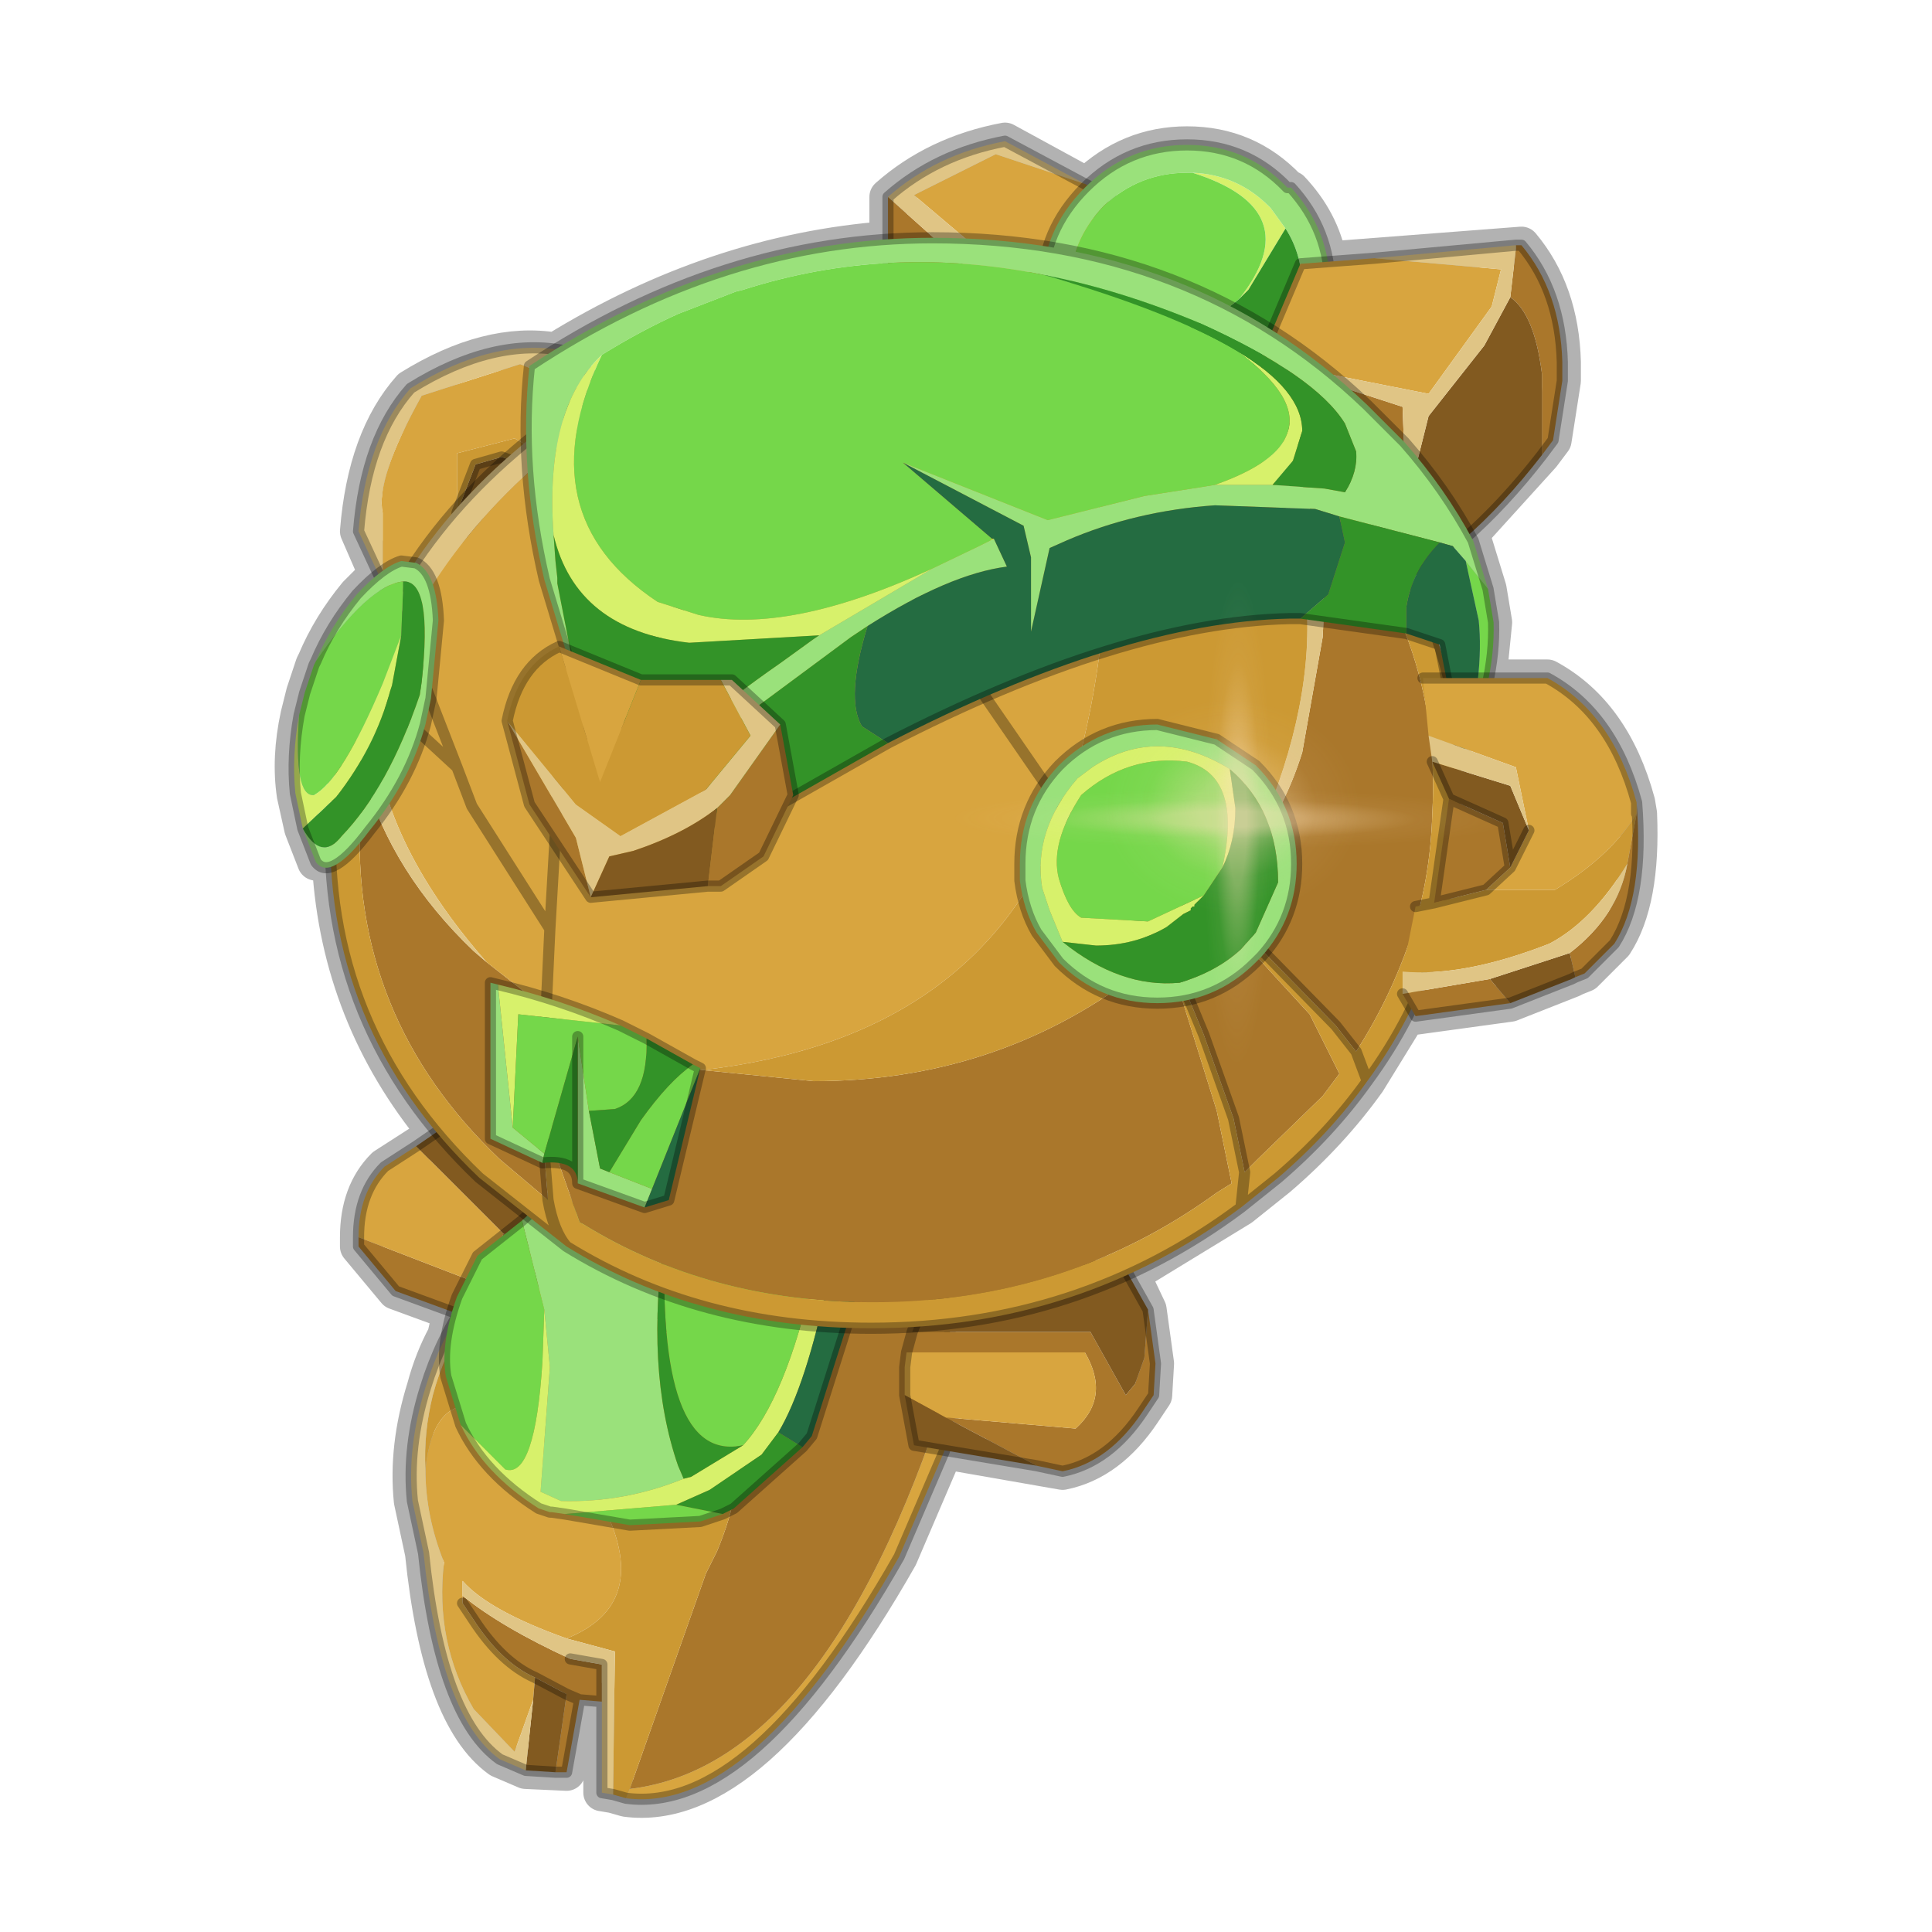 <?xml version="1.0" encoding="UTF-8" standalone="no"?>
<svg xmlns:xlink="http://www.w3.org/1999/xlink" height="52.0px" width="52.0px" xmlns="http://www.w3.org/2000/svg">
  <g transform="matrix(1.0, 0.0, 0.0, 1.0, 0.0, 0.0)">
    <use height="258.0" transform="matrix(1.0, 0.0, 0.0, 1.0, -103.0, -103.0)" width="258.0" xlink:href="#shape0"/>
    <use height="0.0" transform="matrix(0.068, 0.0, -0.031, 0.088, 20.1, 40.0)" width="0.0" xlink:href="#sprite0"/>
    <use height="96.85" transform="matrix(1.0, 0.0, 0.0, 1.0, -22.15, -24.65)" width="97.3" xlink:href="#shape1"/>
    <use height="0.0" transform="matrix(0.135, 0.0, -0.048, 0.134, 29.45, 23.8)" width="0.0" xlink:href="#sprite0"/>
    <use height="79.5" transform="matrix(1.0, 0.0, 0.0, 1.0, -23.15, -15.95)" width="89.1" xlink:href="#shape2"/>
    <use height="0.0" transform="matrix(0.132, 0.0, -0.03, 0.09, 24.5, 12.7)" width="0.0" xlink:href="#sprite0"/>
    <use height="0.0" transform="matrix(0.041, 0.0, -0.012, 0.034, 32.0, 6.1)" width="0.0" xlink:href="#sprite0"/>
    <use height="0.0" transform="matrix(0.059, 0.0, -0.015, 0.045, 16.45, 36.6)" width="0.0" xlink:href="#sprite0"/>
    <use height="81.5" transform="matrix(0.189, 0.0, 0.0, 0.164, 25.45, 15.45)" width="81.5" xlink:href="#sprite1"/>
  </g>
  <defs>
    <g id="shape0" transform="matrix(1.0, 0.0, 0.0, 1.0, 103.0, 103.0)">
      <path d="M52.0 0.0 L52.0 52.0 0.0 52.0 0.0 0.0 52.0 0.0" fill="#795fa9" fill-opacity="0.0" fill-rule="evenodd" stroke="none"/>
      <path d="M10.15 15.45 L9.65 14.3 Q9.85 11.8 11.05 10.45 13.15 9.15 14.95 9.45 19.25 6.8 23.9 6.45 L23.9 5.3 Q25.2 4.15 27.05 3.8 L29.25 5.0 Q30.4 3.9 31.95 3.9 33.55 3.9 34.65 5.05 L34.75 5.1 Q35.55 5.95 35.75 7.0 L40.95 6.6 Q42.0 7.85 42.05 9.75 L42.05 10.25 41.8 11.85 41.5 12.25 39.55 14.4 39.65 14.55 40.05 15.85 40.2 16.75 40.05 18.25 41.65 18.25 Q43.4 19.2 44.05 21.6 L44.1 21.9 Q44.2 24.25 43.45 25.4 L42.65 26.2 42.4 26.3 42.3 26.35 40.65 27.0 38.1 27.35 38.0 27.15 36.8 29.1 Q35.8 30.5 34.4 31.7 L33.4 32.5 30.45 34.3 30.9 35.25 31.1 36.7 31.05 37.55 30.75 38.0 Q29.85 39.35 28.6 39.6 L25.45 39.05 25.4 39.1 24.2 41.9 Q20.25 48.85 16.85 48.4 L16.5 48.3 16.2 48.25 16.2 45.8 15.6 45.75 15.25 47.7 14.15 47.65 13.45 47.35 Q11.85 46.2 11.4 41.8 L11.1 40.4 Q10.95 38.95 11.45 37.35 11.65 36.6 12.0 35.95 L12.15 35.3 10.65 34.75 9.65 33.55 9.65 33.3 Q9.65 32.1 10.35 31.4 L11.75 30.5 Q9.15 27.35 8.9 23.3 L8.5 23.2 8.15 22.3 7.95 21.4 Q7.8 20.4 8.05 19.25 L8.2 18.65 8.45 17.9 8.5 17.8 Q8.9 16.85 9.6 16.0 L10.15 15.45 Z" fill="none" stroke="#000000" stroke-linecap="round" stroke-linejoin="round" stroke-opacity="0.302" stroke-width="1.0"/>
      <path d="M25.7 36.75 Q22.4 47.5 16.95 48.15 L19.0 42.35 19.3 41.75 Q20.4 39.1 19.3 37.75 L15.4 32.35 Q17.95 30.8 20.65 31.2 23.5 31.7 24.9 34.1 25.6 35.35 25.7 36.75 M16.2 45.8 L15.6 45.75 15.25 47.7 14.95 47.7 15.25 45.6 14.4 45.15 Q13.5 44.75 12.75 43.6 L12.45 43.15 12.45 42.95 Q13.5 43.8 15.35 44.65 L16.2 44.8 16.2 45.8 M15.6 45.75 L15.25 45.6 15.6 45.75" fill="#aa772b" fill-rule="evenodd" stroke="none"/>
      <path d="M25.7 36.75 Q25.8 38.1 25.4 39.1 L24.2 41.9 Q20.25 48.85 16.85 48.4 L16.95 48.15 Q22.4 47.5 25.7 36.75 M12.45 42.95 L12.45 43.15 12.75 43.6 Q13.5 44.75 14.4 45.15 L14.35 45.75 13.85 47.15 12.75 46.0 Q11.7 44.2 11.95 42.05 11.45 40.8 11.45 39.55 11.65 37.65 12.85 37.85 14.9 38.55 16.3 40.65 17.5 43.2 15.25 44.1 13.15 43.35 12.45 42.55 L12.45 42.95" fill="#d8a53f" fill-rule="evenodd" stroke="none"/>
      <path d="M16.95 48.15 L16.85 48.4 16.5 48.3 16.55 44.45 15.25 44.1 Q17.5 43.2 16.3 40.65 14.9 38.55 12.85 37.85 11.65 37.65 11.45 39.55 11.4 38.55 11.65 37.55 12.25 35.3 14.4 33.05 L15.05 32.55 15.4 32.35 19.3 37.75 Q20.4 39.1 19.3 41.75 L19.0 42.35 16.95 48.15" fill="#cc9933" fill-rule="evenodd" stroke="none"/>
      <path d="M14.95 47.7 L14.15 47.65 14.35 45.75 14.4 45.15 15.25 45.6 14.95 47.7" fill="#825a20" fill-rule="evenodd" stroke="none"/>
      <path d="M16.5 48.3 L16.2 48.25 16.2 45.8 16.2 44.8 15.35 44.65 Q13.5 43.8 12.45 42.95 L12.45 42.55 Q13.15 43.35 15.25 44.1 L16.55 44.45 16.5 48.3 M14.15 47.65 L13.45 47.35 Q11.85 46.2 11.4 41.8 L11.1 40.4 Q10.95 38.95 11.45 37.35 12.25 34.75 14.4 33.05 12.25 35.3 11.65 37.55 11.4 38.55 11.45 39.55 11.45 40.8 11.95 42.05 11.7 44.2 12.75 46.0 L13.85 47.15 14.35 45.75 14.15 47.65" fill="#e0c585" fill-rule="evenodd" stroke="none"/>
      <path d="M16.85 48.4 Q20.25 48.85 24.2 41.9 L25.4 39.1 Q25.8 38.1 25.7 36.75 25.6 35.35 24.9 34.1 23.5 31.7 20.65 31.2 17.95 30.8 15.4 32.35 L15.05 32.55 14.4 33.05 Q12.25 34.75 11.45 37.35 10.95 38.95 11.1 40.4 L11.4 41.8 Q11.85 46.2 13.45 47.35 L14.15 47.65 14.95 47.7 15.25 47.7 15.6 45.75 16.2 45.8 16.2 44.8 15.35 44.65 M16.85 48.4 L16.5 48.3 16.2 48.25 16.2 45.8 M12.45 43.15 L12.75 43.6 Q13.5 44.75 14.4 45.15 L15.25 45.6 15.6 45.75" fill="none" stroke="#000000" stroke-linecap="round" stroke-linejoin="round" stroke-opacity="0.302" stroke-width="0.3"/>
      <path d="M24.55 35.85 L29.35 35.85 30.3 37.55 30.55 37.25 30.8 36.55 30.9 35.25 31.1 36.7 31.05 37.55 30.75 38.0 Q29.85 39.35 28.6 39.6 L27.9 39.45 25.45 38.15 28.95 38.45 Q29.9 37.6 29.2 36.4 L24.4 36.4 24.55 35.85" fill="#aa772b" fill-rule="evenodd" stroke="none"/>
      <path d="M24.35 37.55 L24.35 36.8 24.4 36.4 29.2 36.4 Q29.9 37.6 28.95 38.45 L25.45 38.15 24.35 37.55" fill="#d8a53f" fill-rule="evenodd" stroke="none"/>
      <path d="M24.55 35.85 L24.75 35.35 Q25.7 34.55 26.8 34.1 L27.75 33.75 30.2 34.0 30.9 35.25 30.8 36.55 30.55 37.25 30.3 37.55 29.35 35.85 24.55 35.85 M27.9 39.45 L24.6 38.9 24.35 37.55 25.45 38.15 27.9 39.45" fill="#825a20" fill-rule="evenodd" stroke="none"/>
      <path d="M30.9 35.25 L30.2 34.0 27.75 33.75 26.8 34.1 Q25.7 34.55 24.75 35.35 L24.55 35.85 24.4 36.4 24.35 36.8 24.35 37.55 24.6 38.9 27.9 39.45 28.6 39.6 Q29.85 39.35 30.75 38.0 L31.05 37.55 31.1 36.7 30.9 35.25 Z" fill="none" stroke="#000000" stroke-linecap="round" stroke-linejoin="round" stroke-opacity="0.302" stroke-width="0.3"/>
      <path d="M9.65 33.3 L13.15 34.65 13.55 33.2 14.75 33.95 13.65 35.85 10.65 34.75 9.65 33.55 9.65 33.3" fill="#aa772b" fill-rule="evenodd" stroke="none"/>
      <path d="M9.65 33.3 Q9.65 32.1 10.35 31.4 L11.2 30.85 13.55 33.2 13.15 34.65 9.65 33.3" fill="#d8a53f" fill-rule="evenodd" stroke="none"/>
      <path d="M13.55 33.2 L11.2 30.85 12.0 30.3 15.3 33.05 14.75 33.95 13.55 33.2" fill="#825a20" fill-rule="evenodd" stroke="none"/>
      <path d="M11.2 30.85 L10.35 31.4 Q9.65 32.1 9.65 33.3 L9.65 33.55 10.65 34.75 13.65 35.85 14.75 33.95 15.3 33.05 12.0 30.3 11.2 30.85 Z" fill="none" stroke="#000000" stroke-linecap="round" stroke-linejoin="round" stroke-opacity="0.302" stroke-width="0.3"/>
      <path d="M28.9 7.2 L26.55 6.9 24.6 5.25 26.8 4.15 29.2 4.95 29.9 5.3 28.9 7.2" fill="#d8a53f" fill-rule="evenodd" stroke="none"/>
      <path d="M23.9 5.3 L26.3 7.45 28.9 7.2 27.95 9.15 23.9 9.15 23.9 5.3" fill="#aa772b" fill-rule="evenodd" stroke="none"/>
      <path d="M29.2 4.95 L26.8 4.15 24.6 5.25 26.55 6.9 28.9 7.2 26.3 7.45 23.9 5.3 Q25.2 4.15 27.05 3.8 L29.2 4.95" fill="#e0c585" fill-rule="evenodd" stroke="none"/>
      <path d="M29.2 4.95 L27.05 3.8 Q25.2 4.15 23.9 5.3 L23.9 9.15 27.95 9.15 28.9 7.2 29.9 5.3 29.2 4.95 Z" fill="none" stroke="#000000" stroke-linecap="round" stroke-linejoin="round" stroke-opacity="0.302" stroke-width="0.3"/>
      <path d="M32.1 4.65 Q33.3 4.7 34.15 5.55 L34.2 5.6 34.6 6.15 33.6 7.8 33.35 8.05 Q35.25 5.65 32.1 4.65" fill="#d7f16b" fill-rule="evenodd" stroke="none"/>
      <path d="M28.05 7.75 Q28.05 6.2 29.2 5.05 30.35 3.9 31.95 3.9 33.55 3.9 34.65 5.05 L34.75 5.05 Q35.8 6.2 35.8 7.75 35.8 9.35 34.65 10.5 33.55 11.65 31.95 11.65 30.35 11.65 29.2 10.5 28.1 9.4 28.05 7.85 L28.1 7.8 28.05 7.75 M32.1 4.65 L31.95 4.65 Q30.65 4.65 29.7 5.55 28.8 6.5 28.8 7.75 L28.9 8.45 Q29.05 9.3 29.7 10.0 30.65 10.9 31.95 10.9 33.25 10.9 34.15 10.0 35.05 9.05 35.05 7.75 35.05 6.85 34.6 6.15 L34.2 5.6 34.15 5.55 Q33.3 4.7 32.1 4.65" fill="#9ae17b" fill-rule="evenodd" stroke="none"/>
      <path d="M28.05 7.85 L28.05 7.75 28.1 7.8 28.05 7.85 M28.9 8.45 L28.8 7.75 Q28.8 6.5 29.7 5.55 30.65 4.65 31.95 4.65 L32.1 4.65 Q35.25 5.65 33.35 8.05 32.3 8.95 30.85 8.95 L28.9 8.45" fill="#75d74a" fill-rule="evenodd" stroke="none"/>
      <path d="M34.6 6.15 Q35.05 6.85 35.05 7.75 35.05 9.05 34.15 10.0 33.25 10.9 31.95 10.9 30.65 10.9 29.7 10.0 29.05 9.3 28.9 8.45 L30.85 8.95 Q32.3 8.95 33.35 8.05 L33.6 7.8 34.6 6.15" fill="#339328" fill-rule="evenodd" stroke="none"/>
      <path d="M28.05 7.75 Q28.05 6.2 29.2 5.05 30.35 3.9 31.95 3.9 33.55 3.9 34.65 5.05 L34.75 5.05 Q35.8 6.2 35.8 7.75 35.8 9.35 34.65 10.5 33.55 11.65 31.95 11.65 30.35 11.65 29.2 10.5 28.1 9.4 28.05 7.85 L28.05 7.75 Z" fill="none" stroke="#000000" stroke-linecap="round" stroke-linejoin="round" stroke-opacity="0.302" stroke-width="0.3"/>
      <path d="M33.9 9.7 L37.75 10.95 37.85 13.6 37.2 16.0 33.3 11.2 33.9 9.7 M40.65 8.0 L40.8 6.7 40.8 6.6 40.95 6.6 Q42.0 7.85 42.05 9.75 L42.05 10.25 41.8 11.85 41.5 12.25 41.5 10.2 41.5 10.05 Q41.3 8.45 40.65 8.0" fill="#aa772b" fill-rule="evenodd" stroke="none"/>
      <path d="M37.0 6.95 L40.4 7.25 40.15 8.25 38.45 10.6 33.9 9.7 35.0 7.1 37.0 6.95" fill="#d8a53f" fill-rule="evenodd" stroke="none"/>
      <path d="M37.85 13.6 L38.45 11.2 39.95 9.3 40.65 8.0 Q41.3 8.45 41.5 10.05 L41.5 10.2 41.5 12.25 Q39.45 14.9 37.2 16.0 L37.85 13.6" fill="#825a20" fill-rule="evenodd" stroke="none"/>
      <path d="M33.9 9.7 L38.45 10.6 40.15 8.25 40.4 7.25 37.0 6.95 40.8 6.6 40.8 6.7 40.65 8.0 39.95 9.3 38.45 11.2 37.85 13.6 37.75 10.95 33.9 9.7" fill="#e0c585" fill-rule="evenodd" stroke="none"/>
      <path d="M37.0 6.95 L35.0 7.1 33.9 9.7 33.3 11.2 37.2 16.0 Q39.45 14.9 41.5 12.25 L41.8 11.85 42.05 10.25 42.05 9.75 Q42.0 7.85 40.95 6.6 L40.8 6.6 37.0 6.95 M37.2 16.0 L37.05 16.15" fill="none" stroke="#000000" stroke-linecap="round" stroke-linejoin="round" stroke-opacity="0.302" stroke-width="0.3"/>
      <path d="M14.2 12.55 L15.1 13.8 12.95 14.9 12.8 13.65 13.3 12.9 14.2 12.55" fill="#aa772b" fill-rule="evenodd" stroke="none"/>
      <path d="M10.3 15.7 L10.3 13.8 Q10.1 12.9 11.35 10.65 L14.0 9.8 15.7 10.5 15.05 11.95 14.75 12.3 13.85 11.8 12.3 12.2 12.3 13.8 13.1 15.85 11.05 17.4 10.3 15.7" fill="#d8a53f" fill-rule="evenodd" stroke="none"/>
      <path d="M13.1 15.85 L12.3 13.8 12.8 12.5 13.5 12.3 14.2 12.55 13.3 12.9 12.8 13.65 12.95 14.9 13.1 15.85" fill="#825a20" fill-rule="evenodd" stroke="none"/>
      <path d="M15.05 11.95 L16.25 10.4 18.15 12.2 15.35 14.05 15.1 13.8 14.2 12.55 13.5 12.3 12.8 12.5 12.3 13.8 12.3 12.2 13.85 11.8 14.75 12.3 15.05 11.95" fill="#cc9933" fill-rule="evenodd" stroke="none"/>
      <path d="M15.05 11.95 L15.7 10.5 14.0 9.8 11.35 10.65 Q10.1 12.9 10.3 13.8 L10.3 15.7 9.65 14.3 Q9.85 11.8 11.05 10.45 13.3 9.05 15.25 9.45 L16.25 10.4 15.05 11.95" fill="#e0c585" fill-rule="evenodd" stroke="none"/>
      <path d="M16.25 10.4 L15.25 9.45 Q13.3 9.05 11.05 10.45 9.85 11.8 9.65 14.3 L10.3 15.7 11.05 17.4 13.1 15.85 12.3 13.8 12.8 12.5 13.5 12.3 14.2 12.55 15.1 13.8 15.35 14.05 18.15 12.2 16.25 10.4 M12.95 14.9 L12.8 13.65 13.3 12.9 14.2 12.55 M15.1 13.8 L12.95 14.9 13.1 15.85" fill="none" stroke="#000000" stroke-linecap="round" stroke-linejoin="round" stroke-opacity="0.302" stroke-width="0.3"/>
    </g>
    <g id="shape1" transform="matrix(1.0, 0.0, 0.0, 1.0, 22.15, 24.65)">
      <path d="M14.65 35.25 L14.8 36.8 14.55 40.15 15.1 40.4 Q16.8 40.45 18.4 39.8 L18.6 39.75 20.0 38.9 Q21.15 37.65 21.9 34.3 L22.3 34.4 Q21.7 37.3 20.95 38.55 L20.5 39.15 19.1 40.1 18.2 40.5 15.2 40.75 14.85 40.7 14.8 40.7 14.5 40.6 Q13.0 39.65 12.4 38.35 L13.6 39.55 Q14.4 39.8 14.6 36.65 L14.65 35.25" fill="#d7f16b" fill-rule="evenodd" stroke="none"/>
      <path d="M14.05 32.85 L14.7 32.25 17.9 33.15 Q17.35 36.85 18.25 39.45 L18.4 39.8 Q16.8 40.45 15.1 40.4 L14.55 40.15 14.8 36.8 14.65 35.25 14.05 32.85" fill="#9ae17b" fill-rule="evenodd" stroke="none"/>
      <path d="M14.05 32.85 L14.65 35.25 14.6 36.65 Q14.4 39.8 13.6 39.55 L12.4 38.35 12.0 37.05 Q11.85 36.15 12.3 34.9 L12.85 33.8 14.05 32.85 M17.9 33.15 L21.9 34.3 Q21.15 37.65 20.0 38.9 17.65 39.4 17.9 33.15 M19.45 40.75 L18.85 40.95 16.95 41.05 15.2 40.75 18.2 40.5 19.45 40.75" fill="#75d74a" fill-rule="evenodd" stroke="none"/>
      <path d="M18.4 39.8 L18.25 39.45 Q17.35 36.85 17.9 33.15 17.65 39.4 20.0 38.9 L18.6 39.75 18.4 39.8 M21.6 38.95 L19.75 40.6 19.45 40.75 18.2 40.5 19.1 40.1 20.5 39.15 20.95 38.55 21.6 38.95" fill="#339328" fill-rule="evenodd" stroke="none"/>
      <path d="M22.3 34.4 L23.2 34.4 21.85 38.65 21.6 38.95 20.95 38.55 Q21.7 37.3 22.3 34.4" fill="#246c41" fill-rule="evenodd" stroke="none"/>
      <path d="M17.9 33.15 L14.7 32.25 14.05 32.85 12.85 33.8 12.3 34.9 Q11.85 36.15 12.0 37.05 L12.4 38.35 Q13.0 39.65 14.5 40.6 L14.8 40.7 14.85 40.7 15.2 40.75 16.95 41.05 18.85 40.95 19.45 40.75 19.75 40.6 21.6 38.95 21.85 38.65 23.2 34.4 22.3 34.4 21.9 34.3 17.9 33.15 Z" fill="none" stroke="#000000" stroke-linecap="round" stroke-linejoin="round" stroke-opacity="0.302" stroke-width="0.3"/>
      <path d="M33.5 23.25 Q34.55 21.85 35.05 20.25 L35.6 17.15 Q35.75 14.8 34.95 12.8 38.85 16.6 38.55 21.9 38.5 23.7 37.95 25.3 37.4 26.9 36.5 28.3 L35.95 27.6 33.6 25.2 33.05 24.9 32.45 24.55 33.05 24.9 35.25 27.3 36.05 28.9 35.6 29.5 33.85 31.2 33.5 31.55 33.2 30.1 32.4 27.85 31.8 26.4 31.55 26.05 31.3 25.65 31.55 26.05 32.75 29.9 33.15 31.85 32.75 32.1 Q28.7 35.05 23.5 35.05 19.1 35.05 15.7 32.95 L15.6 32.9 14.95 31.05 14.6 28.5 14.7 27.15 14.6 28.5 14.55 29.85 14.75 32.3 13.45 31.2 Q9.4 27.35 9.7 21.9 L9.8 20.9 Q10.55 23.5 12.75 25.6 L13.1 25.9 14.7 27.15 14.8 27.2 Q16.65 28.35 18.9 28.8 L21.9 29.1 Q26.75 29.1 30.5 26.3 L31.3 25.65 31.35 25.6 32.45 24.55 33.45 23.35 33.5 23.25" fill="#aa772b" fill-rule="evenodd" stroke="none"/>
      <path d="M10.9 17.05 L11.25 16.4 Q12.4 14.35 14.35 12.6 L14.7 12.35 Q15.7 11.3 17.1 10.5 19.2 9.25 21.35 9.1 L24.75 8.75 26.45 8.85 Q31.6 12.05 28.65 21.85 26.4 27.95 18.9 28.8 16.65 28.35 14.8 27.2 L14.7 27.15 13.1 25.9 Q10.2 22.6 10.05 19.45 L10.15 19.1 Q10.4 18.05 10.85 17.15 L10.9 17.05 12.3 20.65 12.7 21.7 14.8 25.0 15.05 20.65 20.05 14.0 15.05 20.65 14.8 25.0 12.7 21.7 12.3 20.65 10.9 17.05 M14.8 25.0 L14.7 27.15 14.8 25.0 M10.4 18.9 L12.3 20.65 10.4 18.9 M24.55 15.9 L28.65 21.85 24.55 15.9" fill="#d8a53f" fill-rule="evenodd" stroke="none"/>
      <path d="M26.45 8.85 L24.75 8.75 21.35 9.1 Q19.2 9.25 17.1 10.5 15.7 11.3 14.7 12.35 L14.35 12.6 Q12.4 14.35 11.25 16.4 L10.9 17.05 10.55 16.15 10.9 17.05 10.85 17.15 Q10.4 18.05 10.15 19.1 L10.05 19.45 Q10.2 22.6 13.1 25.9 L12.75 25.6 Q10.55 23.5 9.8 20.9 L9.4 18.95 Q9.7 17.9 10.15 16.9 L10.55 16.15 Q11.75 13.95 13.85 12.15 18.5 8.1 24.8 8.1 30.25 8.1 34.15 11.1 L34.95 12.8 Q35.75 14.8 35.6 17.15 L35.05 20.25 Q34.55 21.85 33.5 23.25 36.95 16.15 33.35 11.45 30.35 9.2 26.45 8.85" fill="#e0c585" fill-rule="evenodd" stroke="none"/>
      <path d="M26.45 8.85 Q30.35 9.2 33.35 11.45 36.95 16.15 33.5 23.25 L33.45 23.35 32.45 24.55 29.4 22.9 31.3 25.65 29.4 22.9 32.45 24.55 31.35 25.6 31.3 25.65 30.5 26.3 Q26.75 29.1 21.9 29.1 L18.9 28.8 Q26.4 27.95 28.65 21.85 31.6 12.05 26.45 8.85 M34.95 12.8 L34.15 11.1 35.35 12.15 Q39.6 16.2 39.3 21.9 39.25 23.8 38.65 25.5 38.05 27.4 36.8 29.1 35.8 30.5 34.4 31.7 L33.4 32.5 Q29.05 35.75 23.45 35.75 18.8 35.75 15.25 33.55 L12.9 31.7 Q8.65 27.65 8.9 21.9 9.0 20.35 9.4 18.95 L9.8 20.9 9.7 21.9 Q9.4 27.35 13.45 31.2 L14.75 32.3 14.55 29.85 14.6 28.5 14.95 31.05 15.6 32.9 15.7 32.95 Q19.1 35.05 23.5 35.05 28.7 35.05 32.75 32.1 L33.15 31.85 32.75 29.9 31.55 26.05 31.8 26.4 32.4 27.85 33.2 30.1 33.5 31.55 33.85 31.2 35.6 29.5 36.05 28.9 35.25 27.3 33.05 24.9 33.6 25.2 35.95 27.6 36.5 28.3 Q37.4 26.9 37.95 25.3 38.5 23.7 38.55 21.9 38.85 16.6 34.95 12.8 M36.8 29.1 L36.5 28.3 36.8 29.1 M33.4 32.5 L33.5 31.55 33.4 32.5 M28.65 21.85 L29.4 22.9 28.65 21.85 M15.25 33.55 Q14.9 33.15 14.75 32.3 14.9 33.15 15.25 33.55" fill="#cc9933" fill-rule="evenodd" stroke="none"/>
      <path d="M34.15 11.1 Q30.25 8.1 24.8 8.1 18.5 8.1 13.85 12.15 11.75 13.95 10.55 16.15 L10.9 17.05 12.3 20.65 12.7 21.7 14.8 25.0 15.05 20.65 20.05 14.0 M9.4 18.95 Q9.7 17.9 10.15 16.9 L10.55 16.15 M34.15 11.1 L35.35 12.15 Q39.6 16.2 39.3 21.9 39.25 23.8 38.65 25.5 38.05 27.4 36.8 29.1 35.8 30.5 34.4 31.7 L33.4 32.5 Q29.05 35.75 23.45 35.75 18.8 35.75 15.25 33.55 L12.9 31.7 Q8.65 27.65 8.9 21.9 9.0 20.35 9.4 18.95 M14.7 27.15 L14.8 25.0 M36.5 28.3 L36.8 29.1 M33.05 24.9 L33.6 25.2 35.95 27.6 36.5 28.3 M32.45 24.55 L33.05 24.9 M33.5 31.55 L33.4 32.5 M32.45 24.55 L29.4 22.9 31.3 25.65 31.55 26.05 31.8 26.4 32.4 27.85 33.2 30.1 33.5 31.55 M29.4 22.9 L28.65 21.85 24.55 15.9 M14.7 27.15 L14.6 28.5 14.55 29.85 14.75 32.3 Q14.9 33.15 15.25 33.55 M12.3 20.65 L10.4 18.9" fill="none" stroke="#000000" stroke-linecap="round" stroke-linejoin="round" stroke-opacity="0.302" stroke-width="0.3"/>
      <path d="M26.75 14.5 L26.65 14.55 26.7 14.5 26.75 14.5" fill="#ffcc00" fill-rule="evenodd" stroke="none"/>
      <path d="M34.25 13.05 L32.7 13.05 Q34.4 12.45 34.65 11.65 35.0 10.7 33.3 9.45 35.05 10.5 35.05 11.6 L34.8 12.4 34.25 13.05 M15.3 17.75 L15.4 17.75 15.5 18.2 15.3 17.8 15.3 17.75 M14.9 14.4 Q14.65 11.0 16.2 9.55 14.15 13.85 17.7 16.2 L18.8 16.55 Q21.2 17.1 25.1 15.3 L22.05 17.1 18.55 17.3 Q15.5 16.95 14.9 14.4" fill="#d7f16b" fill-rule="evenodd" stroke="none"/>
      <path d="M34.25 13.05 L35.65 13.15 36.2 13.25 Q36.55 12.7 36.5 12.15 L36.2 11.4 Q35.4 10.1 32.3 8.7 30.15 7.8 28.1 7.4 23.9 6.55 20.0 7.8 L19.8 7.85 18.25 8.45 Q17.25 8.9 16.2 9.55 14.65 11.0 14.9 14.4 L14.95 15.1 15.0 15.55 15.0 15.7 15.4 17.75 15.3 17.75 14.65 15.6 Q13.95 12.6 14.25 9.85 19.45 6.4 25.1 6.4 32.1 6.4 36.8 10.9 L37.8 11.9 Q38.9 13.15 39.65 14.55 L40.05 15.85 39.45 15.1 39.1 14.7 38.75 14.6 36.05 13.9 35.4 13.7 32.7 13.6 Q30.55 13.75 28.7 14.55 L28.25 14.75 27.75 17.0 27.75 15.0 27.55 14.15 24.3 12.45 28.2 14.0 30.8 13.35 32.4 13.1 32.7 13.05 34.25 13.05 M26.65 14.55 L26.75 14.5 27.1 15.25 Q25.55 15.45 23.35 16.85 L22.9 17.15 18.65 20.3 18.45 19.8 Q19.7 18.75 21.0 17.85 L21.9 17.2 22.05 17.1 25.1 15.3 26.35 14.7 26.65 14.55" fill="#9ae17b" fill-rule="evenodd" stroke="none"/>
      <path d="M32.7 13.05 L32.4 13.1 30.8 13.35 28.2 14.0 24.3 12.45 26.7 14.5 26.65 14.55 26.35 14.7 25.1 15.3 Q21.2 17.1 18.8 16.55 L17.7 16.2 Q14.15 13.85 16.2 9.55 17.25 8.9 18.25 8.45 L19.8 7.85 20.0 7.8 Q23.9 6.55 28.1 7.4 31.55 8.4 33.3 9.45 35.0 10.7 34.65 11.65 34.4 12.45 32.7 13.05 M39.45 15.1 L40.05 15.85 40.2 16.75 Q40.25 18.4 39.4 20.25 39.95 18.15 39.8 16.7 L39.45 15.1" fill="#75d74a" fill-rule="evenodd" stroke="none"/>
      <path d="M28.1 7.4 Q30.15 7.8 32.3 8.7 35.4 10.1 36.2 11.4 L36.5 12.15 Q36.55 12.7 36.2 13.25 L35.65 13.15 34.25 13.05 34.8 12.4 35.05 11.6 Q35.05 10.5 33.3 9.45 31.55 8.4 28.1 7.4 M36.05 13.9 L38.75 14.6 Q38.0 15.35 37.85 16.35 L37.85 17.05 35.0 16.65 35.75 16.0 36.2 14.6 36.05 13.9 M15.4 17.75 L15.0 15.7 15.0 15.55 14.95 15.1 14.9 14.4 Q15.5 16.95 18.55 17.3 L22.05 17.1 21.9 17.2 21.0 17.85 Q19.7 18.75 18.45 19.8 L16.0 19.3 15.5 18.2 15.4 17.75 M18.65 20.3 L22.9 17.15 23.35 16.85 Q22.75 18.8 23.2 19.55 L23.9 20.0 19.5 22.5 18.65 20.3" fill="#339328" fill-rule="evenodd" stroke="none"/>
      <path d="M24.3 12.45 L27.55 14.15 27.75 15.0 27.75 17.0 28.25 14.75 28.7 14.55 Q30.55 13.75 32.7 13.6 L35.4 13.7 36.05 13.9 36.2 14.6 35.75 16.0 35.0 16.65 34.7 16.65 Q30.2 16.75 23.9 20.0 L23.2 19.55 Q22.75 18.8 23.35 16.85 25.55 15.45 27.1 15.25 L26.75 14.5 26.7 14.5 24.3 12.45 M38.75 14.6 L39.1 14.7 39.45 15.1 39.8 16.7 Q39.95 18.15 39.4 20.25 L39.35 20.4 38.75 17.35 37.85 17.05 37.85 16.35 Q38.0 15.35 38.75 14.6" fill="#246c41" fill-rule="evenodd" stroke="none"/>
      <path d="M40.05 15.85 L39.65 14.55 Q38.9 13.15 37.8 11.9 L36.8 10.9 Q32.1 6.4 25.1 6.4 19.45 6.4 14.25 9.85 13.95 12.6 14.65 15.6 L15.3 17.75 15.3 17.8 15.5 18.2 16.0 19.3 18.45 19.8 18.65 20.3 19.5 22.5 23.9 20.0 Q30.2 16.75 34.7 16.65 L35.0 16.65 37.85 17.05 38.75 17.35 39.35 20.4 39.4 20.25 Q40.25 18.4 40.2 16.75 L40.05 15.85 Z" fill="none" stroke="#000000" stroke-linecap="round" stroke-linejoin="round" stroke-opacity="0.302" stroke-width="0.3"/>
      <path d="M44.05 21.6 Q44.25 24.15 43.45 25.4 L42.65 26.2 42.4 26.3 42.25 25.65 Q43.55 24.65 43.8 23.25 L44.05 21.9 44.05 21.6 M40.65 27.0 L38.1 27.35 37.75 26.75 40.1 26.35 40.65 27.0 M38.6 24.3 L39.0 21.5 40.45 22.15 40.65 23.35 40.0 23.95 38.6 24.3" fill="#aa772b" fill-rule="evenodd" stroke="none"/>
      <path d="M38.3 18.25 L41.65 18.25 Q43.4 19.2 44.05 21.6 L44.05 21.9 Q43.35 23.05 41.85 23.95 L40.0 23.95 40.65 23.35 41.15 22.35 40.8 20.65 38.45 19.8 38.3 18.25" fill="#d8a53f" fill-rule="evenodd" stroke="none"/>
      <path d="M42.4 26.3 L42.3 26.35 40.65 27.0 40.1 26.35 42.1 25.7 42.25 25.65 42.4 26.3 M39.0 21.5 L38.55 20.5 40.65 21.15 41.15 22.35 40.65 23.35 40.45 22.15 39.0 21.5" fill="#825a20" fill-rule="evenodd" stroke="none"/>
      <path d="M37.75 26.15 L38.1 24.4 38.6 24.3 40.0 23.95 41.85 23.95 Q43.35 23.05 44.05 21.9 L43.8 23.25 Q42.85 24.8 41.7 25.4 39.4 26.3 37.75 26.15" fill="#cc9933" fill-rule="evenodd" stroke="none"/>
      <path d="M37.75 26.75 L37.75 26.15 Q39.4 26.3 41.7 25.4 42.85 24.8 43.8 23.25 43.55 24.65 42.25 25.65 L42.1 25.7 40.1 26.35 37.75 26.75 M38.55 20.5 L38.45 19.8 40.8 20.65 41.15 22.35 40.65 21.15 38.55 20.5" fill="#e0c585" fill-rule="evenodd" stroke="none"/>
      <path d="M38.3 18.25 L41.65 18.25 Q43.4 19.2 44.05 21.6 44.25 24.15 43.45 25.4 L42.65 26.2 42.4 26.3 42.3 26.35 40.65 27.0 38.1 27.35 37.75 26.75 M38.1 24.4 L38.6 24.3 39.0 21.5 38.55 20.5 M44.05 21.6 L44.05 21.9 M41.15 22.35 L40.65 23.35 40.0 23.95 38.6 24.3 M39.0 21.5 L40.45 22.15 40.65 23.35" fill="none" stroke="#000000" stroke-linecap="round" stroke-linejoin="round" stroke-opacity="0.302" stroke-width="0.3"/>
      <path d="M13.65 19.4 L15.5 22.55 15.9 24.15 14.25 21.65 13.65 19.4 M19.3 21.75 L19.65 21.4 21.0 19.5 21.35 21.4 20.55 23.05 19.4 23.85 19.05 23.85 19.3 21.75" fill="#aa772b" fill-rule="evenodd" stroke="none"/>
      <path d="M15.05 17.4 L17.25 18.3 16.15 21.05 15.05 17.4" fill="#d8a53f" fill-rule="evenodd" stroke="none"/>
      <path d="M19.4 18.3 L19.7 18.3 21.0 19.5 19.65 21.4 19.3 21.75 Q18.4 22.45 17.05 22.9 L16.4 23.05 15.9 24.15 15.5 22.55 13.65 19.4 15.5 21.65 16.7 22.5 19.0 21.25 20.2 19.8 19.4 18.3" fill="#e0c585" fill-rule="evenodd" stroke="none"/>
      <path d="M19.4 18.3 L20.2 19.8 19.0 21.25 16.7 22.5 15.5 21.65 13.65 19.4 Q13.95 17.9 15.05 17.4 L16.15 21.05 17.25 18.3 19.4 18.3" fill="#cc9933" fill-rule="evenodd" stroke="none"/>
      <path d="M15.9 24.15 L16.4 23.05 17.05 22.9 Q18.4 22.45 19.3 21.75 L19.05 23.85 15.9 24.15" fill="#825a20" fill-rule="evenodd" stroke="none"/>
      <path d="M21.0 19.5 L19.7 18.3 19.4 18.3 17.25 18.3 15.05 17.4 Q13.95 17.9 13.65 19.4 L14.25 21.65 15.9 24.15 19.05 23.85 19.4 23.85 20.55 23.05 21.35 21.4 21.0 19.5 Z" fill="none" stroke="#000000" stroke-linecap="round" stroke-linejoin="round" stroke-opacity="0.302" stroke-width="0.3"/>
    </g>
    <g id="shape2" transform="matrix(1.0, 0.0, 0.0, 1.0, 23.15, 15.95)">
      <path d="M32.15 24.4 L32.15 24.35 32.15 24.4" fill="url(#gradient0)" fill-rule="evenodd" stroke="none"/>
      <path d="M28.6 25.35 L28.25 24.5 28.05 23.9 Q27.8 22.35 29.0 20.95 L29.4 20.65 Q31.15 19.5 33.1 20.7 L33.25 21.75 Q33.25 22.65 32.9 23.35 33.45 20.9 31.95 20.5 30.35 20.3 29.1 21.4 28.25 22.7 28.5 23.65 28.75 24.5 29.1 24.7 L30.9 24.8 32.4 24.1 32.15 24.35 32.15 24.4 32.1 24.4 32.05 24.45 32.05 24.5 31.85 24.6 31.4 24.95 Q30.55 25.45 29.5 25.45 L28.6 25.35 M8.15 22.3 L7.95 21.35 Q7.85 20.35 8.05 19.25 7.9 21.45 8.45 21.4 9.2 21.0 10.3 18.4 L10.8 17.1 10.55 18.45 10.5 18.6 Q10.1 20.1 9.05 21.45 L8.15 22.3" fill="#d7f16b" fill-rule="evenodd" stroke="none"/>
      <path d="M33.1 20.7 Q31.15 19.5 29.4 20.65 L29.0 20.95 Q27.8 22.35 28.05 23.9 L28.25 24.5 28.6 25.35 Q30.15 26.6 31.75 26.45 32.75 26.15 33.4 25.55 L33.8 25.1 34.4 23.75 Q34.4 21.8 33.1 20.7 M27.45 23.25 Q27.45 21.7 28.5 20.6 29.6 19.5 31.15 19.5 L32.75 19.9 33.8 20.6 Q34.9 21.7 34.9 23.25 34.9 24.7 33.95 25.75 L33.8 25.9 Q32.7 27.0 31.15 27.0 29.6 27.0 28.5 25.9 L27.9 25.1 Q27.55 24.5 27.45 23.7 L27.45 23.25 M8.45 17.9 L8.5 17.8 Q8.9 16.85 9.6 16.0 10.3 15.25 10.8 15.1 L11.2 15.15 Q11.75 15.4 11.8 16.7 L11.6 18.8 11.45 19.5 Q11.05 21.0 9.95 22.35 8.9 23.75 8.5 23.2 L8.15 22.3 Q8.65 23.2 9.2 22.5 10.45 21.2 11.3 18.7 L11.35 18.35 Q11.65 15.6 10.85 15.65 9.9 15.75 8.5 17.8 L8.45 17.9" fill="#9ae17b" fill-rule="evenodd" stroke="none"/>
      <path d="M32.4 24.1 L30.9 24.8 29.1 24.7 Q28.75 24.5 28.5 23.65 28.25 22.7 29.1 21.4 30.35 20.3 31.95 20.5 33.45 20.9 32.9 23.35 L32.4 24.1 M8.05 19.25 L8.2 18.65 8.45 17.9 8.5 17.8 Q9.9 15.75 10.85 15.65 L10.85 15.8 10.8 17.1 10.3 18.4 Q9.2 21.0 8.45 21.4 7.9 21.45 8.05 19.25" fill="#75d74a" fill-rule="evenodd" stroke="none"/>
      <path d="M33.1 20.7 Q34.4 21.8 34.4 23.75 L33.8 25.1 33.4 25.55 Q32.75 26.15 31.75 26.45 30.15 26.6 28.6 25.35 L29.5 25.45 Q30.55 25.45 31.4 24.95 L31.85 24.6 32.05 24.5 32.05 24.45 32.1 24.4 32.15 24.4 32.15 24.35 32.4 24.1 32.9 23.35 Q33.25 22.65 33.25 21.75 L33.1 20.7 M10.85 15.65 Q11.65 15.6 11.35 18.35 L11.3 18.7 Q10.45 21.2 9.2 22.5 8.65 23.2 8.15 22.3 L9.05 21.45 Q10.1 20.1 10.5 18.6 L10.55 18.45 10.8 17.1 10.85 15.8 10.85 15.65" fill="#339328" fill-rule="evenodd" stroke="none"/>
      <path d="M27.45 23.25 Q27.45 21.7 28.5 20.6 29.6 19.5 31.15 19.5 L32.75 19.9 33.8 20.6 Q34.9 21.7 34.9 23.25 34.9 24.7 33.95 25.75 L33.8 25.9 Q32.7 27.0 31.15 27.0 29.6 27.0 28.5 25.9 L27.9 25.1 Q27.55 24.5 27.45 23.7 L27.45 23.25 M8.45 17.9 L8.5 17.8 Q8.9 16.85 9.6 16.0 10.3 15.25 10.8 15.1 L11.2 15.15 Q11.75 15.4 11.8 16.7 L11.6 18.8 11.45 19.5 Q11.05 21.0 9.95 22.35 8.9 23.75 8.5 23.2 L8.15 22.3 7.95 21.35 Q7.85 20.35 8.05 19.25 L8.2 18.65 8.45 17.9" fill="none" stroke="#000000" stroke-linecap="round" stroke-linejoin="round" stroke-opacity="0.302" stroke-width="0.3"/>
      <path d="M16.7 27.6 L13.95 27.3 13.8 30.35 13.4 26.5 Q15.1 26.9 16.7 27.6" fill="#d7f16b" fill-rule="evenodd" stroke="none"/>
      <path d="M13.4 26.5 L13.8 30.35 14.65 31.05 14.6 31.3 13.2 30.65 13.2 26.45 13.4 26.5 M15.55 27.9 L15.85 29.9 16.15 31.45 16.4 31.55 17.55 32.0 17.35 32.5 15.55 31.85 15.55 27.9" fill="#9ae17b" fill-rule="evenodd" stroke="none"/>
      <path d="M13.8 30.35 L13.95 27.3 16.7 27.6 17.4 27.95 Q17.45 29.55 16.55 29.85 L15.85 29.9 15.55 27.9 14.65 31.05 13.8 30.35 M16.4 31.55 L17.25 30.15 Q18.0 29.1 18.65 28.65 L18.85 28.75 17.55 32.0 16.4 31.55" fill="#75d74a" fill-rule="evenodd" stroke="none"/>
      <path d="M14.65 31.05 L15.55 27.9 15.55 31.85 Q15.55 31.2 14.6 31.3 L14.65 31.05 M15.85 29.9 L16.55 29.85 Q17.45 29.55 17.4 27.95 L18.65 28.65 Q18.0 29.1 17.25 30.15 L16.4 31.55 16.15 31.45 15.85 29.9" fill="#339328" fill-rule="evenodd" stroke="none"/>
      <path d="M17.55 32.0 L18.85 28.75 18.0 32.3 17.35 32.5 17.55 32.0" fill="#246c41" fill-rule="evenodd" stroke="none"/>
      <path d="M16.7 27.6 Q15.1 26.9 13.4 26.5 L13.2 26.45 13.2 30.65 14.6 31.3 Q15.55 31.2 15.55 31.85 L15.55 27.9 M17.4 27.95 L16.7 27.6 M18.65 28.65 L17.4 27.95 M18.85 28.75 L18.65 28.65 M17.35 32.5 L18.0 32.3 18.85 28.75 M17.35 32.5 L15.55 31.85" fill="none" stroke="#000000" stroke-linecap="round" stroke-linejoin="round" stroke-opacity="0.302" stroke-width="0.3"/>
    </g>
    <linearGradient gradientTransform="matrix(0.002, -0.005, 0.003, 0.001, 32.65, 22.05)" gradientUnits="userSpaceOnUse" id="gradient0" spreadMethod="pad" x1="-819.2" x2="819.2">
      <stop offset="0.0" stop-color="#cc6b22"/>
      <stop offset="1.0" stop-color="#ff9900"/>
    </linearGradient>
    <g id="sprite1" transform="matrix(1.0, 0.0, 0.0, 1.0, 0.0, 0.0)">
      <use height="26.7" transform="matrix(0.004, -1.351, 1.393, 0.02, 22.09, 56.026)" width="26.7" xlink:href="#sprite2"/>
      <use height="26.7" transform="matrix(0.009, -3.049, 0.372, 0.005, 36.507, 81.377)" width="26.7" xlink:href="#sprite2"/>
      <use height="26.7" transform="matrix(3.049, 0.009, -0.005, 0.372, 0.122, 35.107)" width="26.7" xlink:href="#sprite2"/>
    </g>
    <g id="sprite2" transform="matrix(1.0, 0.0, 0.0, 1.0, 13.35, 13.35)">
      <use height="26.7" transform="matrix(1.0, 0.0, 0.0, 1.0, -13.35, -13.35)" width="26.7" xlink:href="#shape3"/>
    </g>
    <g id="shape3" transform="matrix(1.0, 0.0, 0.0, 1.0, 13.35, 13.35)">
      <path d="M9.3 -9.85 Q13.35 -5.8 13.35 0.0 13.35 5.8 9.3 9.3 5.8 13.35 0.0 13.35 -5.8 13.35 -9.85 9.3 -13.35 5.8 -13.35 0.0 -13.35 -5.8 -9.85 -9.85 -5.8 -13.35 0.0 -13.35 5.8 -13.35 9.3 -9.85" fill="url(#gradient1)" fill-rule="evenodd" stroke="none"/>
    </g>
    <radialGradient cx="0" cy="0" gradientTransform="matrix(0.021, 0.0, 0.0, 0.021, 0.0, 0.0)" gradientUnits="userSpaceOnUse" id="gradient1" r="819.2" spreadMethod="pad">
      <stop offset="0.196" stop-color="#fee3bc" stop-opacity="0.357"/>
      <stop offset="0.502" stop-color="#fee3bc" stop-opacity="0.055"/>
      <stop offset="0.761" stop-color="#ffe3bd" stop-opacity="0.0"/>
    </radialGradient>
  </defs>
</svg>
